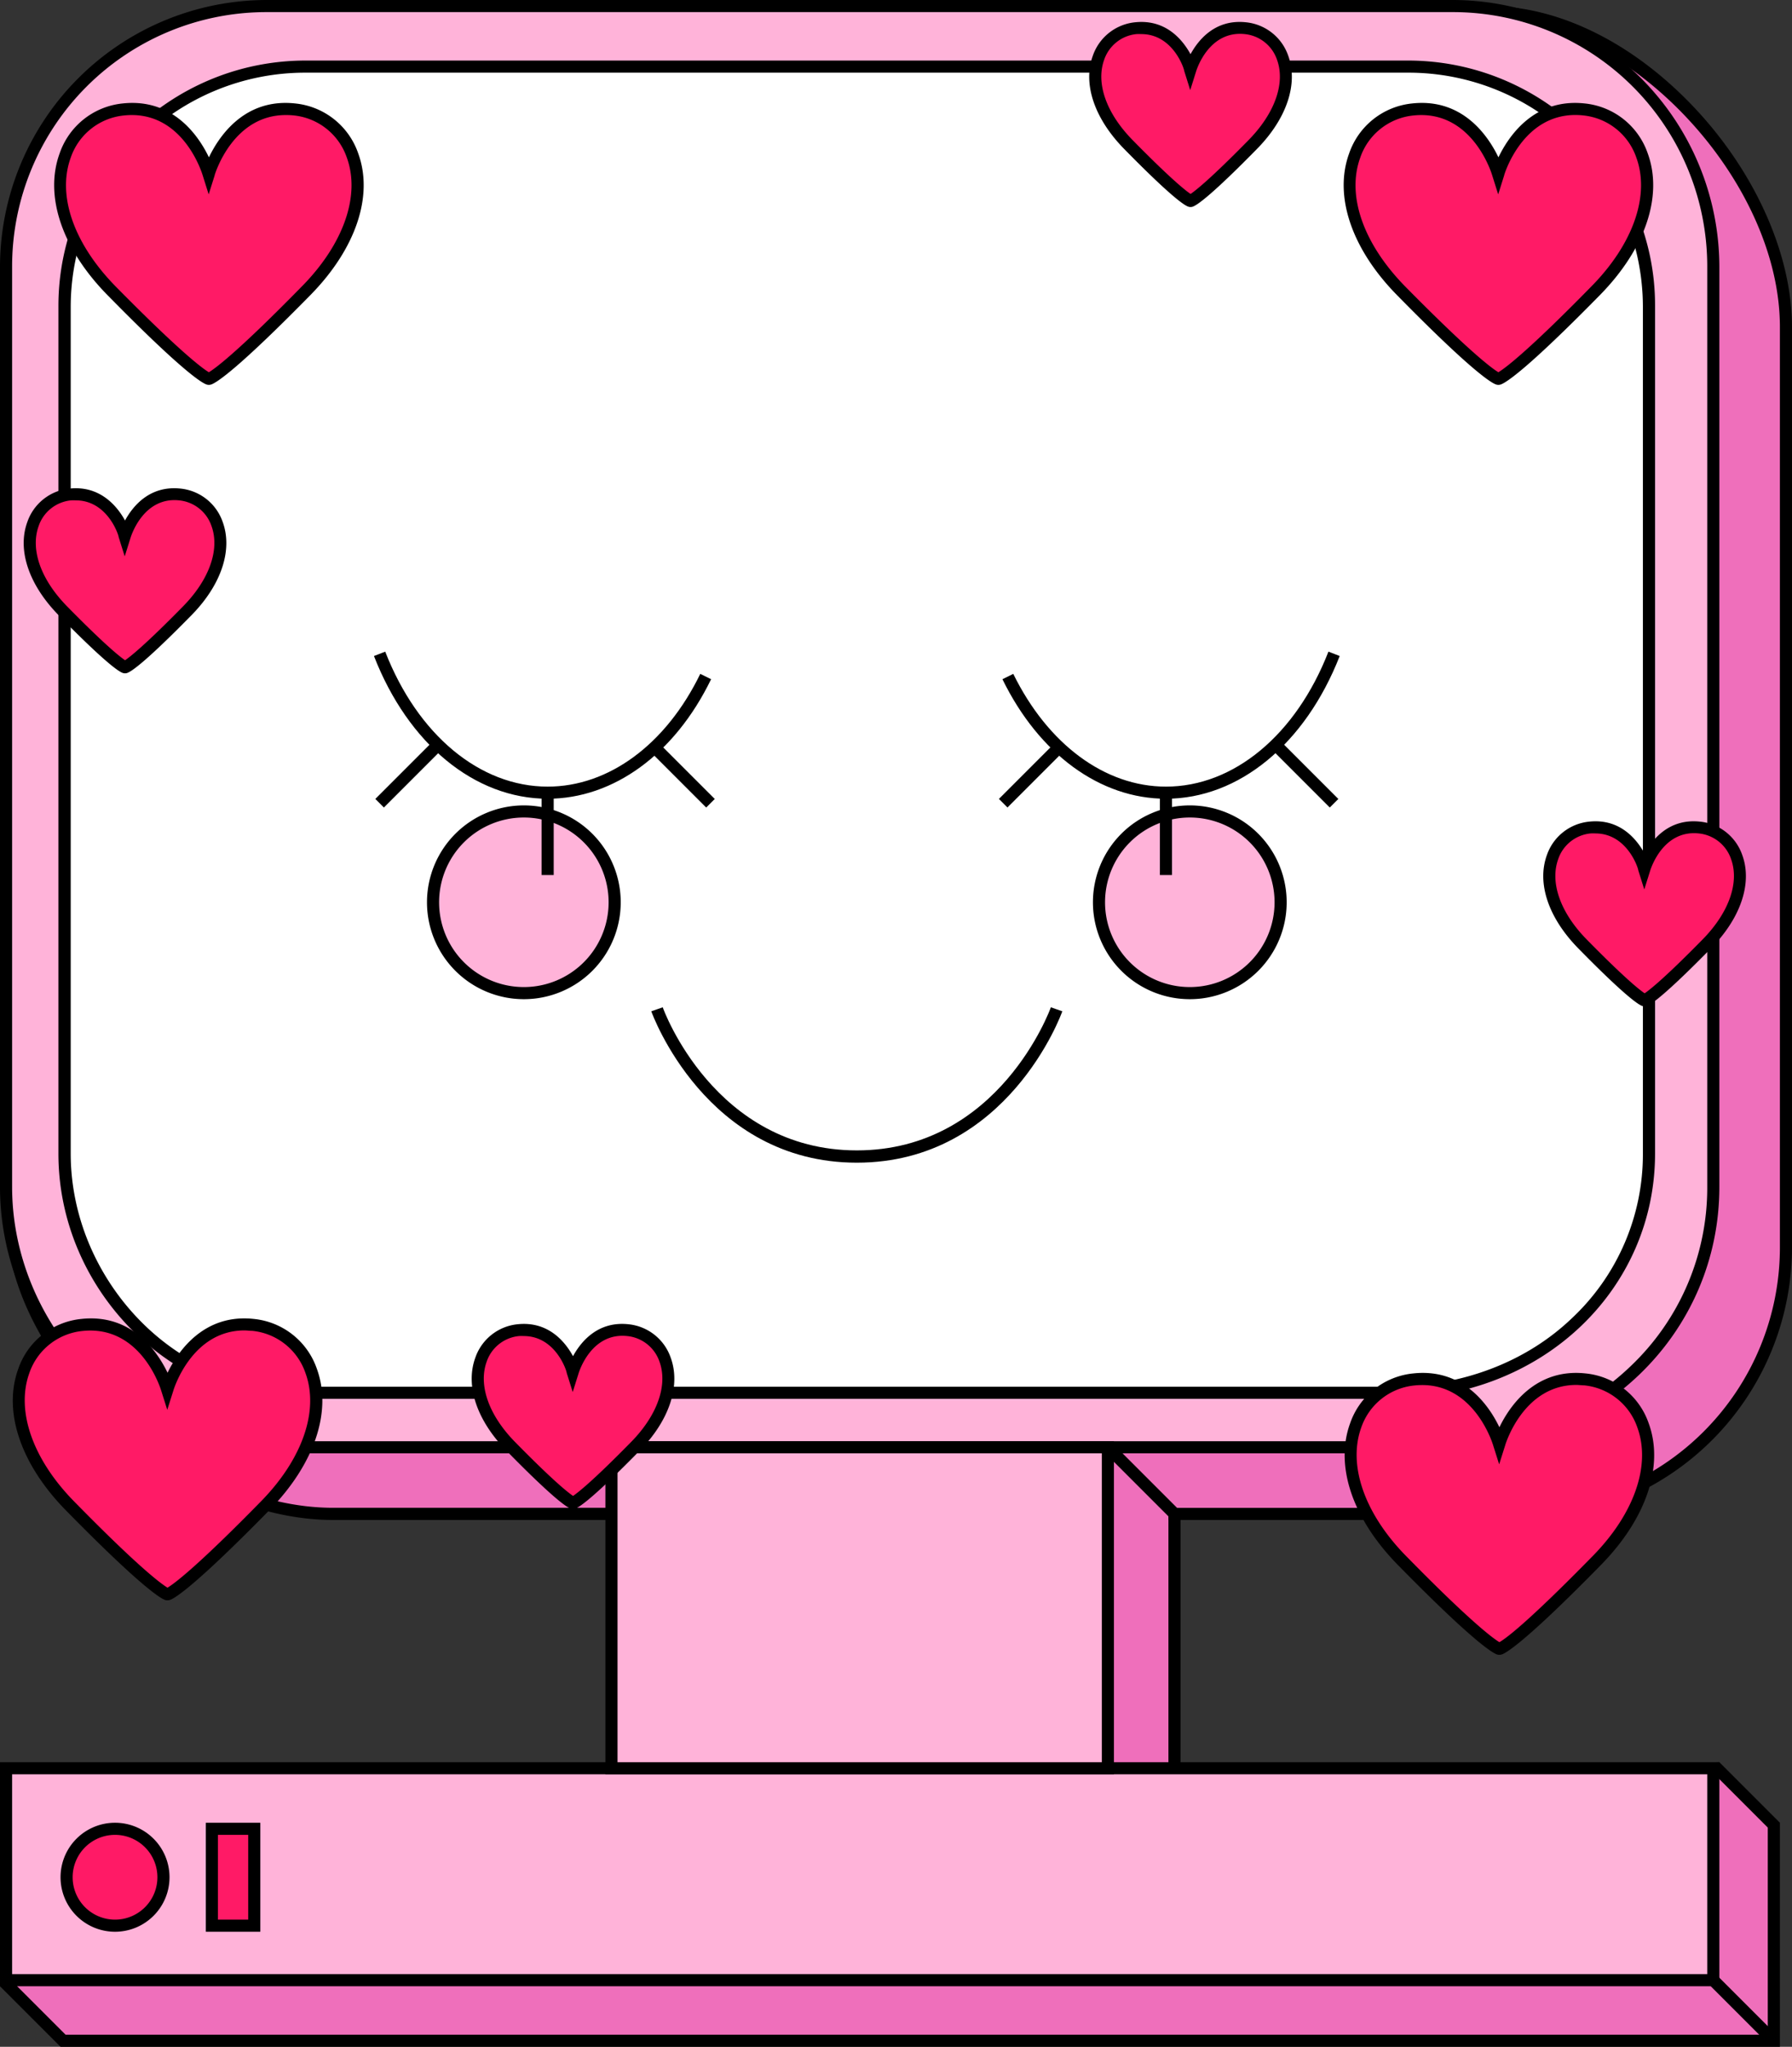 <svg xmlns="http://www.w3.org/2000/svg" width="296" height="338" viewBox="0 0 296 338"><rect x="0" y="0" width="296" height="338" fill="#333333" stroke="none"/><polyline points="184 238 110 246 110 301 194 301 194 246" fill="#ef6fbb"/><polygon points="109 302 195 302 195 246 193 246 193 300 111 300 111 246.9 184.11 238.99 183.89 237.01 109 245.1 109 302"/><polygon points="293 337 293 301.41 283.6 292.02 10.71 301.98 1.16 327.75 10.41 337 293 337" fill="#ef6fbb"/><path d="M283.2,293l8.8,8.8V336H10.83l-8.51-8.51L11.41,303,283.2,293m.8-2L10,301,0,328l10,10H294V301l-10-10Z"/><path d="M193,250h58a44.13,44.13,0,0,0,44-44V54c0-24.2-24.8-52-49-52L55,10A44.13,44.13,0,0,0,11,54L2,201c0,24.2,28.8,49,53,49h54.22l73.12-9.78" fill="#ef6fbb"/><path d="M55,251h54.35l73.12-9.78-.27-2-73,9.77H55c-24.79,0-52-25.12-52-48L12,54.06A43.06,43.06,0,0,1,55,11L246,3c22.84,0,48,26.69,48,51V206a43,43,0,0,1-43,43H193v2h58a45.05,45.05,0,0,0,45-45V54c0-11.76-5.87-25.13-15.69-35.75C270.17,7.29,257.67,1,246,1L55,9A45,45,0,0,0,10,54L1,200.94C1,224.83,29.26,251,55,251Z"/><path d="M237,239c25.79,0,46-18.89,46-43V44A43,43,0,0,0,240,1H44A43,43,0,0,0,1,44V196c0,22.91,18.69,43,40,43Z" fill="#ffb3d9"/><path d="M44,2H240a42,42,0,0,1,42,42V196a40.6,40.6,0,0,1-12.68,29.63C261,233.61,249.49,238,237,238H41c-20.78,0-39-19.63-39-42V44A42,42,0,0,1,44,2m0-2A44.13,44.13,0,0,0,0,44V196c0,24.2,19.8,44,41,44H237c27.2,0,47-19.8,47-44V44A44.13,44.13,0,0,0,240,0Z"/><rect x="1" y="292" width="282" height="35" fill="#ffb3d9"/><path d="M2,293H282v33H2V293m-2-2v37H284V291Z"/><rect x="101" y="239" width="82" height="53" fill="#ffb3d9"/><path d="M102,240h80v51H102V240m-2-2v55h84V238Z"/><circle cx="19" cy="310" r="8" fill="#ff1a66"/><path d="M10,310a9,9,0,1,1,9,9A9,9,0,0,1,10,310Zm2,0a7,7,0,1,0,7-7A7,7,0,0,0,12,310Z"/><line x1="194" y1="250" x2="184" y2="240" fill="#ccc"/><rect x="188" y="237.93" width="2" height="14.14" transform="translate(-117.88 205.4) rotate(-45)"/><line x1="293" y1="337" x2="283" y2="327" fill="#999"/><rect x="287" y="324.93" width="2" height="14.14" transform="translate(-150.41 300.89) rotate(-45)"/><rect x="35" y="302" width="7" height="16" transform="translate(77 620) rotate(-180)" fill="#ff1a66"/><path d="M34,301h9v18H34Zm7,2H36v14h5Z"/><path d="M229.76,230c23.92,0,42.65-17.36,42.65-39.52v-140A39.74,39.74,0,0,0,232.55,11h-182A39.74,39.74,0,0,0,10.65,50.52v140C10.65,211.53,28,230,47.73,230Z" fill="#fff"/><path d="M50.51,12h182a38.73,38.73,0,0,1,38.86,38.52v140a37.08,37.08,0,0,1-11.73,27.17C252,225,241.32,229,229.76,229h-182c-19.22,0-36.08-18-36.08-38.52v-140A38.73,38.73,0,0,1,50.51,12m0-2C28,10,9.65,28.23,9.65,50.52v140C9.65,212.77,28,231,47.73,231h182c25.26,0,43.65-18.23,43.65-40.52v-140C273.41,28.23,255,10,232.55,10Z"/><path d="M141.53,192c24.94,0,33.86-24.72,33.94-25l-1.89-.66c-.08.24-8.55,23.63-32.05,23.63s-32-23.39-32.06-23.63l-1.89.66C107.67,167.28,116.59,192,141.53,192Z"/><circle cx="196.53" cy="149" r="15" fill="#ffb3d9"/><path d="M180.53,149a16,16,0,1,1,16,16A16,16,0,0,1,180.53,149Zm2,0a14,14,0,1,0,14-14A14,14,0,0,0,182.53,149Z"/><circle cx="86.53" cy="149" r="15" fill="#ffb3d9"/><path d="M70.53,149a16,16,0,1,1,16,16A16,16,0,0,1,70.53,149Zm2,0a14,14,0,1,0,14-14A14,14,0,0,0,72.53,149Z"/><path d="M166.47,111.72c5.66,11.57,15.25,19.18,26.12,19.18,12,0,22.45-9.28,27.77-22.93" fill="#fff"/><path d="M192.59,131.9c12,0,23-9,28.7-23.57l-1.86-.72c-5.36,13.75-15.64,22.29-26.84,22.29-10.09,0-19.51-7-25.22-18.62l-1.79.88C171.62,124.52,181.72,131.9,192.59,131.9Z"/><line x1="192.59" y1="130.9" x2="192.59" y2="144.5" fill="#ffb3d9"/><rect x="191.59" y="130.9" width="2" height="13.6"/><line x1="210.7" y1="122.99" x2="220.35" y2="132.64" fill="#ffb3d9"/><rect x="214.53" y="120.99" width="2" height="13.65" transform="translate(-27.25 189.84) rotate(-45)"/><line x1="175.35" y1="122.99" x2="165.7" y2="132.64" fill="#ffb3d9"/><rect x="163.7" y="126.82" width="13.65" height="2" transform="translate(-40.43 158.01) rotate(-45)"/><path d="M116.58,111.72c-5.66,11.57-15.24,19.18-26.12,19.18-12,0-22.45-9.28-27.76-22.93" fill="#fff"/><path d="M90.46,131.9c10.88,0,21-7.38,27-19.74l-1.79-.88C110,122.94,100.55,129.9,90.46,129.9c-11.19,0-21.47-8.54-26.83-22.29l-1.86.72C67.43,122.87,78.42,131.9,90.46,131.9Z"/><rect x="89.46" y="130.9" width="2" height="13.6"/><line x1="72.36" y1="122.99" x2="62.7" y2="132.64" fill="#ffb3d9"/><rect x="60.7" y="126.82" width="13.65" height="2" transform="translate(-70.6 85.18) rotate(-45)"/><line x1="107.7" y1="122.99" x2="117.36" y2="132.64" fill="#ffb3d9"/><rect x="111.53" y="120.99" width="2" height="13.65" transform="translate(-57.42 117.01) rotate(-45)"/><path d="M233.56,227.79c10.46-1.1,13.94,10,14.11,10.56.17-.56,3.65-11.66,14.11-10.56s16.08,15.52,2,29.91c-12.23,12.48-15.34,14.28-16,14.54a.25.25,0,0,1-.24,0c-.62-.26-3.73-2.06-16-14.54C217.48,243.31,223,228.9,233.56,227.79Z" fill="#ff1a66"/><path d="M247.16,273.17c-.93-.4-4.38-2.63-16.29-14.77-7.45-7.6-10.4-16.31-7.88-23.3a12.3,12.3,0,0,1,10.47-8.3c8.28-.88,12.5,5.33,14.21,8.89,1.72-3.56,6-9.77,14.21-8.89a12.3,12.3,0,0,1,10.47,8.3c2.52,7-.43,15.7-7.88,23.3-11.9,12.14-15.36,14.37-16.28,14.76a1.39,1.39,0,0,1-.52.11A1.25,1.25,0,0,1,247.16,273.17Zm.79-1.84h0Zm-.55,0h0Zm1.23-32.68-1,3.16-1-3.16c-.13-.45-3.4-10.87-13-9.86h0a10.37,10.37,0,0,0-8.8,7C222.62,242,225.4,250,232.3,257c10.84,11.06,14.42,13.61,15.37,14.18,1-.56,4.51-3.1,15.37-14.18,6.9-7,9.68-15,7.43-21.23a10.37,10.37,0,0,0-8.8-7c-.44,0-.87-.07-1.29-.07C251.74,228.71,248.76,238.22,248.63,238.64Z"/><path d="M13.56,218.79c10.46-1.1,13.94,10,14.11,10.56.17-.56,3.65-11.66,14.11-10.56s16.08,15.52,2,29.91c-12.23,12.48-15.34,14.28-16,14.54a.26.26,0,0,1-.24,0c-.62-.26-3.73-2.06-16-14.54C-2.52,234.31,3,219.9,13.56,218.79Z" fill="#ff1a66"/><path d="M27.16,264.17c-.93-.4-4.38-2.63-16.29-14.77C3.42,241.8.47,233.09,3,226.1a12.3,12.3,0,0,1,10.47-8.3c8.29-.88,12.49,5.33,14.21,8.89,1.72-3.56,6-9.77,14.21-8.89a12.3,12.3,0,0,1,10.47,8.3c2.52,7-.43,15.7-7.88,23.3-11.9,12.14-15.36,14.37-16.28,14.76a1.39,1.39,0,0,1-.52.11A1.25,1.25,0,0,1,27.16,264.17Zm.79-1.84h0Zm-.55,0h0Zm1.23-32.68-1,3.16-1-3.16c-.13-.45-3.4-10.87-13-9.86h0a10.37,10.37,0,0,0-8.8,7C2.62,233,5.4,241,12.3,248c10.84,11.06,14.42,13.61,15.37,14.18.95-.56,4.51-3.1,15.37-14.18,6.9-7,9.68-15,7.43-21.23a10.37,10.37,0,0,0-8.8-7c-.44,0-.87-.07-1.29-.07C31.74,219.71,28.76,229.22,28.63,229.64Z"/><path d="M20.39,18.08c10.46-1.1,13.94,10,14.11,10.56.17-.56,3.65-11.66,14.11-10.56S64.69,33.6,50.58,48c-12.23,12.47-15.34,14.28-16,14.54a.26.26,0,0,1-.24,0c-.62-.26-3.73-2.07-16-14.54C4.31,33.6,9.82,19.19,20.39,18.08Z" fill="#ff1a66"/><path d="M34,63.45c-.93-.39-4.38-2.62-16.29-14.76-7.45-7.6-10.4-16.31-7.88-23.3a12.31,12.31,0,0,1,10.47-8.31h0c8.28-.87,12.49,5.33,14.21,8.9,1.72-3.57,5.93-9.78,14.21-8.9a12.31,12.31,0,0,1,10.47,8.31c2.52,7-.43,15.7-7.88,23.3C39.39,60.83,35.94,63.06,35,63.45a1.24,1.24,0,0,1-1,0Zm.78-1.84Zm-.54,0Zm1.23-32.69-1,3.18-1-3.18c-.13-.44-3.37-10.87-13-9.85h0a10.37,10.37,0,0,0-8.8,7c-2.25,6.25.53,14.19,7.43,21.23C30,58.36,33.55,60.91,34.5,61.47c.94-.56,4.51-3.1,15.37-14.18,6.9-7,9.68-15,7.43-21.23a10.37,10.37,0,0,0-8.8-7A11.57,11.57,0,0,0,47.2,19C38.55,19,35.58,28.5,35.46,28.92Z"/><path d="M233.39,18.08c10.46-1.1,13.94,10,14.11,10.56.17-.56,3.65-11.66,14.11-10.56s16.08,15.52,2,29.91c-12.23,12.47-15.34,14.28-16,14.54a.25.25,0,0,1-.24,0c-.62-.26-3.73-2.07-16-14.54C217.31,33.6,222.82,19.19,233.39,18.08Z" fill="#ff1a66"/><path d="M247,63.45c-.93-.39-4.38-2.62-16.29-14.76-7.45-7.6-10.4-16.31-7.88-23.3a12.31,12.31,0,0,1,10.47-8.31h0c8.28-.88,12.49,5.33,14.21,8.9,1.72-3.57,5.94-9.77,14.21-8.9a12.31,12.31,0,0,1,10.47,8.31c2.52,7-.43,15.7-7.88,23.3C252.39,60.83,248.94,63.06,248,63.45a1.24,1.24,0,0,1-1,0Zm.78-1.84Zm-.54,0Zm1.23-32.69-1,3.18-1-3.18c-.13-.44-3.38-10.86-13-9.85h0a10.37,10.37,0,0,0-8.8,7c-2.25,6.25.53,14.19,7.43,21.23C243,58.36,246.55,60.91,247.5,61.47c.94-.56,4.51-3.1,15.37-14.18,6.9-7,9.68-15,7.43-21.23a10.37,10.37,0,0,0-8.8-7,11.57,11.57,0,0,0-1.3-.07C251.55,19,248.58,28.5,248.46,28.92Z"/><path d="M187.62,4.68c6.7-.71,8.93,6.41,9,6.76.11-.35,2.34-7.47,9.05-6.76S216,14.62,207,23.85c-7.84,8-9.84,9.16-10.23,9.32a.15.15,0,0,1-.16,0c-.39-.16-2.39-1.32-10.23-9.32C177.31,14.62,180.84,5.39,187.62,4.68Z" fill="#ff1a66"/><path d="M196.66,34.19a1.18,1.18,0,0,1-.48-.1c-.76-.32-3.15-2-10.54-9.54-4.88-5-6.8-10.7-5.14-15.31a8.25,8.25,0,0,1,7-5.56h0c5.06-.53,7.84,2.88,9.15,5.27,1.31-2.39,4.08-5.81,9.15-5.27a8.25,8.25,0,0,1,7,5.56c1.66,4.61-.26,10.34-5.13,15.31-7.4,7.54-9.79,9.22-10.56,9.54A1.1,1.1,0,0,1,196.66,34.19Zm-.32-1.94h0Zm.63,0ZM188.52,5.63a7.39,7.39,0,0,0-.8,0h0a6.29,6.29,0,0,0-5.34,4.25c-1.39,3.87.36,8.82,4.68,13.23,6.4,6.52,8.82,8.4,9.6,8.92.78-.53,3.21-2.41,9.6-8.92,4.32-4.41,6.07-9.36,4.68-13.23a6.29,6.29,0,0,0-5.34-4.25c-5.89-.61-7.9,5.79-8,6.06l-1,3.19-1-3.19C195.63,11.47,193.8,5.63,188.52,5.63Z"/><path d="M262.62,136.68c6.7-.71,8.93,6.41,9,6.76.11-.35,2.34-7.47,9-6.76S291,146.62,282,155.85c-7.84,8-9.84,9.16-10.23,9.32a.15.15,0,0,1-.16,0c-.39-.16-2.39-1.32-10.23-9.32C252.31,146.62,255.84,137.39,262.62,136.68Z" fill="#ff1a66"/><path d="M271.66,166.19a1.18,1.18,0,0,1-.48-.1c-.76-.32-3.15-2-10.54-9.54-4.88-5-6.8-10.7-5.14-15.31a8.25,8.25,0,0,1,7-5.56h0c5.06-.54,7.84,2.88,9.15,5.27,1.31-2.39,4.08-5.81,9.15-5.27a8.25,8.25,0,0,1,7,5.56c1.66,4.61-.26,10.34-5.13,15.31-7.4,7.54-9.79,9.22-10.56,9.54A1.1,1.1,0,0,1,271.66,166.19Zm-.32-1.94h0Zm.63,0Zm-8.45-26.62a7.39,7.39,0,0,0-.8,0h0a6.29,6.29,0,0,0-5.34,4.25c-1.39,3.87.36,8.82,4.68,13.23,6.4,6.52,8.82,8.4,9.6,8.92.78-.53,3.21-2.41,9.6-8.92,4.32-4.41,6.07-9.36,4.68-13.23a6.29,6.29,0,0,0-5.34-4.25c-5.89-.62-7.9,5.79-8,6.06l-1,3.19-1-3.19C270.63,143.47,268.8,137.63,263.52,137.63Z"/><path d="M85.62,219.68c6.7-.71,8.93,6.41,9,6.76.11-.35,2.34-7.47,9-6.76S114,229.62,105,238.85c-7.84,8-9.84,9.16-10.23,9.32a.15.15,0,0,1-.16,0c-.39-.16-2.39-1.32-10.23-9.32C75.31,229.62,78.84,220.39,85.62,219.68Z" fill="#ff1a66"/><path d="M94.66,249.19a1.18,1.18,0,0,1-.48-.1c-.76-.32-3.15-2-10.54-9.54-4.88-5-6.8-10.7-5.14-15.31a8.25,8.25,0,0,1,7-5.56h0c5.06-.53,7.84,2.88,9.15,5.27,1.31-2.39,4.09-5.81,9.15-5.27a8.25,8.25,0,0,1,7,5.56c1.66,4.61-.26,10.34-5.13,15.31-7.4,7.54-9.79,9.22-10.56,9.54A1.1,1.1,0,0,1,94.66,249.19Zm-.32-1.94h0Zm.63,0Zm-8.45-26.62a7.39,7.39,0,0,0-.8,0h0a6.29,6.29,0,0,0-5.34,4.25c-1.39,3.87.36,8.82,4.68,13.23,6.4,6.52,8.82,8.4,9.6,8.92.78-.53,3.21-2.41,9.6-8.92,4.32-4.41,6.07-9.36,4.68-13.23a6.29,6.29,0,0,0-5.34-4.25c-5.89-.62-7.9,5.79-8,6.06l-1,3.19-1-3.19C93.63,226.47,91.8,220.63,86.52,220.63Z"/><path d="M11.62,81.68c6.7-.71,8.93,6.41,9,6.76.11-.35,2.34-7.47,9.05-6.76S40,91.62,31,100.85c-7.84,8-9.84,9.16-10.23,9.32a.15.15,0,0,1-.16,0c-.39-.16-2.39-1.32-10.23-9.32C1.31,91.62,4.84,82.39,11.62,81.68Z" fill="#ff1a66"/><path d="M20.66,111.19a1.18,1.18,0,0,1-.48-.1c-.76-.32-3.15-2-10.54-9.54-4.88-5-6.8-10.7-5.14-15.31a8.25,8.25,0,0,1,7-5.56h0c5-.53,7.84,2.88,9.15,5.27,1.31-2.39,4.08-5.8,9.15-5.27a8.25,8.25,0,0,1,7,5.56c1.66,4.61-.26,10.34-5.13,15.31-7.4,7.54-9.79,9.22-10.56,9.54A1.1,1.1,0,0,1,20.66,111.19Zm-.32-1.94h0Zm.63,0ZM12.52,82.63a7.39,7.39,0,0,0-.8,0h0a6.29,6.29,0,0,0-5.34,4.25c-1.39,3.87.36,8.82,4.68,13.23,6.4,6.52,8.82,8.4,9.6,8.92.78-.53,3.21-2.41,9.6-8.92,4.32-4.41,6.07-9.36,4.68-13.23a6.29,6.29,0,0,0-5.34-4.25c-5.88-.62-7.9,5.79-8,6.06l-1,3.19-1-3.19C19.63,88.47,17.8,82.63,12.52,82.63Z"/></svg>